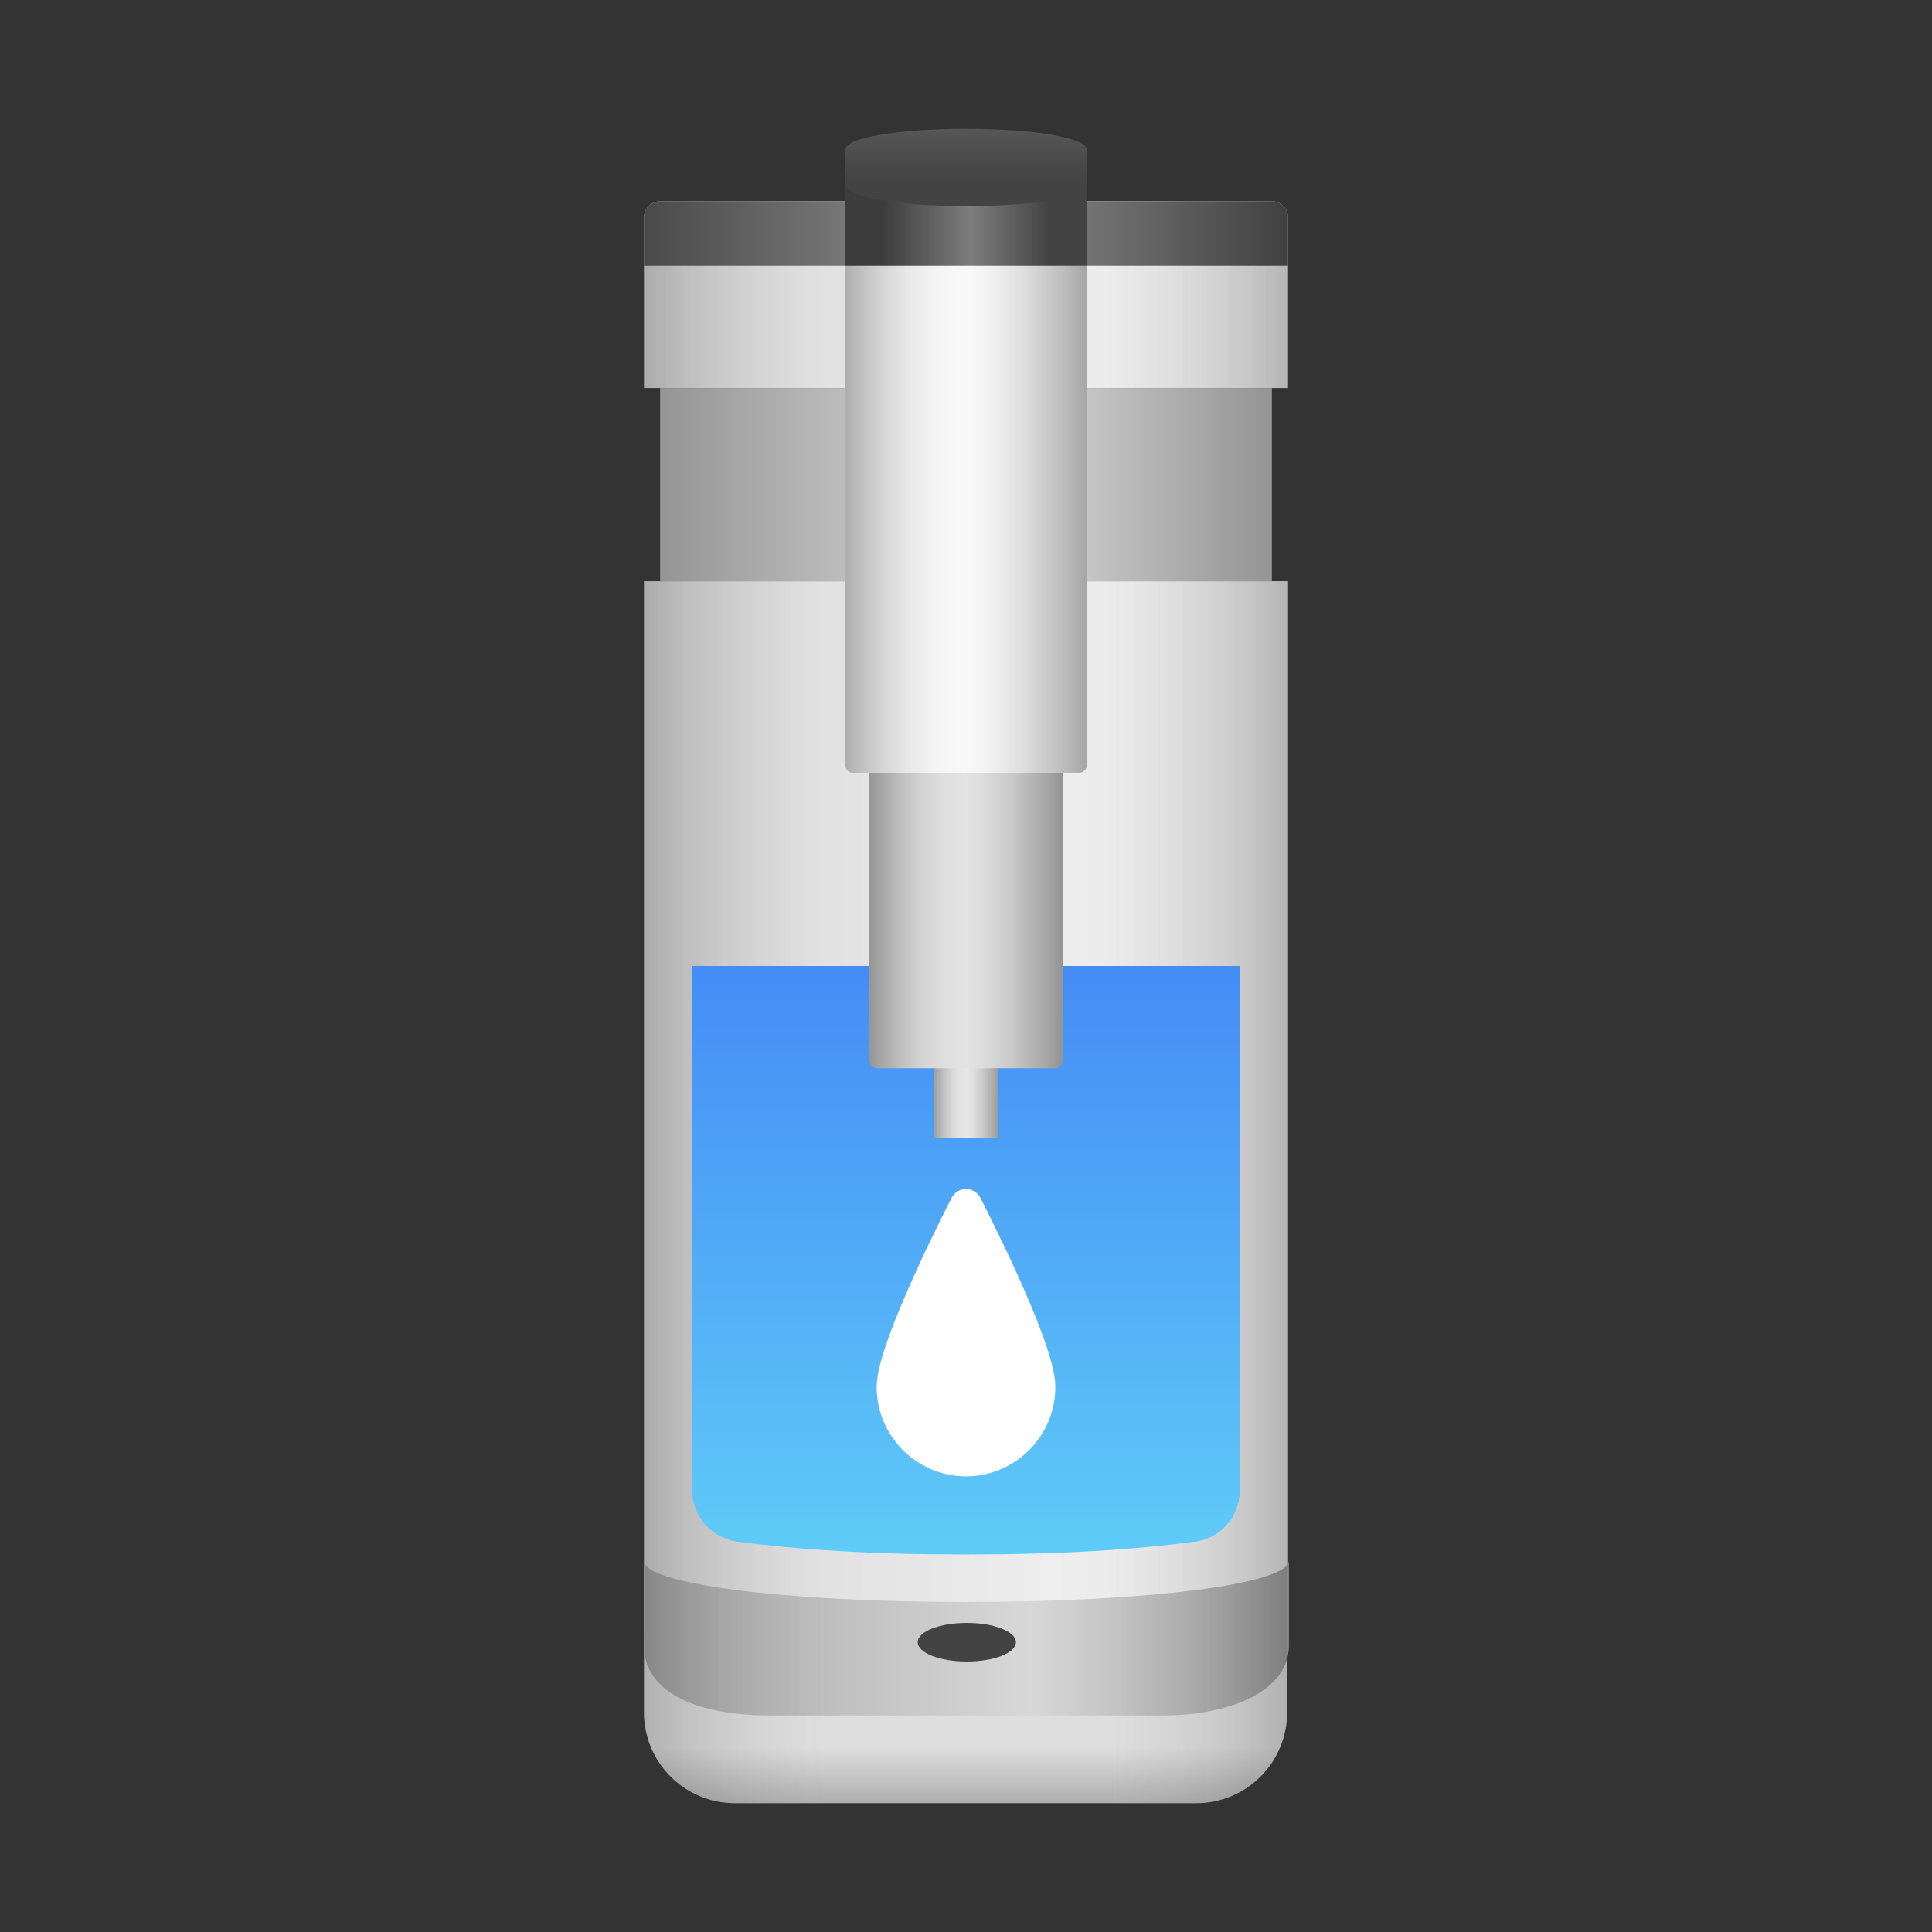 <?xml version="1.0" encoding="utf-8"?>
<!-- Generator: Adobe Illustrator 25.0.1, SVG Export Plug-In . SVG Version: 6.00 Build 0)  -->
<svg version="1.1" id="ic_x5F_device_x5F_list_x5F_water_x5F_purifier"
	 xmlns="http://www.w3.org/2000/svg" xmlns:xlink="http://www.w3.org/1999/xlink" x="0px" y="0px" viewBox="0 0 240 240"
	 style="enable-background:new 0 0 240 240;" xml:space="preserve">
<rect x="0" y="0" width="240" height="240" fill="#333333" stroke="none"/>
<style type="text/css">
	.st0{fill:url(#SVGID_1_);}
	.st1{opacity:0.25;}
	.st2{fill:url(#SVGID_2_);}
	.st3{fill:url(#SVGID_3_);}
	.st4{fill:url(#SVGID_4_);}
	.st5{fill:url(#SVGID_5_);}
	.st6{fill:url(#SVGID_6_);}
	.st7{fill:url(#SVGID_7_);}
	.st8{fill-rule:evenodd;clip-rule:evenodd;fill:url(#SVGID_8_);}
	.st9{fill:#434343;}
	.st10{opacity:0.25;fill:url(#SVGID_9_);}
	.st11{opacity:0.25;fill:url(#SVGID_10_);}
	.st12{fill:url(#SVGID_11_);}
	.st13{fill:#FFFFFF;stroke:#FFFFFF;stroke-width:4;stroke-linecap:round;stroke-linejoin:round;stroke-miterlimit:10;}
	.st14{fill:url(#SVGID_12_);}
	.st15{fill:url(#SVGID_13_);}
	.st16{fill:url(#SVGID_14_);}
	.st17{fill:url(#SVGID_15_);}
	.st18{fill:url(#SVGID_16_);}
</style>
<g id="_x5F_default_15_">
	<g>
		<linearGradient id="SVGID_1_" gradientUnits="userSpaceOnUse" x1="54.613" y1="36.586" x2="180.997" y2="36.586">
			<stop  offset="0" style="stop-color:#CCCCCC"/>
			<stop  offset="0.6" style="stop-color:#EEEEEE"/>
			<stop  offset="1" style="stop-color:#DDDDDD"/>
		</linearGradient>
		<path class="st0" d="M158,25H82c-1.1,0-2,0.9-2,2v21.2h80V27C160,25.9,159.1,25,158,25z"/>
		<g class="st1">
			<linearGradient id="SVGID_2_" gradientUnits="userSpaceOnUse" x1="160.402" y1="36.586" x2="137.961" y2="36.586">
				<stop  offset="0" style="stop-color:#212121"/>
				<stop  offset="6.850511e-02" style="stop-color:#2B2B2B;stop-opacity:0.931"/>
				<stop  offset="0.344" style="stop-color:#515151;stop-opacity:0.656"/>
				<stop  offset="0.6" style="stop-color:#6C6C6C;stop-opacity:0.4"/>
				<stop  offset="0.827" style="stop-color:#7C7C7C;stop-opacity:0.173"/>
				<stop  offset="1" style="stop-color:#828282;stop-opacity:0"/>
			</linearGradient>
			<path class="st2" d="M160,27c0-1.1-0.9-2-2-2h-31.8v23.2H160V27z"/>
		</g>
		<g class="st1">
			
				<linearGradient id="SVGID_3_" gradientUnits="userSpaceOnUse" x1="-250.895" y1="36.586" x2="-273.336" y2="36.586" gradientTransform="matrix(-1 0 0 1 -171.298 0)">
				<stop  offset="0" style="stop-color:#212121"/>
				<stop  offset="6.850511e-02" style="stop-color:#2B2B2B;stop-opacity:0.931"/>
				<stop  offset="0.344" style="stop-color:#515151;stop-opacity:0.656"/>
				<stop  offset="0.6" style="stop-color:#6C6C6C;stop-opacity:0.4"/>
				<stop  offset="0.827" style="stop-color:#7C7C7C;stop-opacity:0.173"/>
				<stop  offset="1" style="stop-color:#828282;stop-opacity:0"/>
			</linearGradient>
			<path class="st3" d="M80,27c0-1.1,0.9-2,2-2h31.8v23.2H80V27z"/>
		</g>
		<linearGradient id="SVGID_4_" gradientUnits="userSpaceOnUse" x1="54.613" y1="137.852" x2="180.997" y2="137.852">
			<stop  offset="0" style="stop-color:#CCCCCC"/>
			<stop  offset="0.6" style="stop-color:#EEEEEE"/>
			<stop  offset="1" style="stop-color:#DDDDDD"/>
		</linearGradient>
		<rect x="80" y="72.2" class="st4" width="80" height="131.4"/>
	</g>
	<linearGradient id="SVGID_5_" gradientUnits="userSpaceOnUse" x1="79.049" y1="29.008" x2="160.696" y2="29.008">
		<stop  offset="0" style="stop-color:#484848"/>
		<stop  offset="0.366" style="stop-color:#7D7D7D"/>
		<stop  offset="0.5" style="stop-color:#3D3D3D"/>
		<stop  offset="0.563" style="stop-color:#3D3D3D"/>
		<stop  offset="0.627" style="stop-color:#7D7D7D"/>
		<stop  offset="1" style="stop-color:#3F3F3F"/>
	</linearGradient>
	<path class="st5" d="M158,25H82c-1.1,0-2,0.9-2,2v6h80v-6C160,25.9,159.1,25,158,25z"/>
	<linearGradient id="SVGID_6_" gradientUnits="userSpaceOnUse" x1="82" y1="60.171" x2="157.454" y2="60.171">
		<stop  offset="0" style="stop-color:#959595"/>
		<stop  offset="0.369" style="stop-color:#C5C5C5"/>
		<stop  offset="0.701" style="stop-color:#C5C5C5"/>
		<stop  offset="1" style="stop-color:#959595"/>
	</linearGradient>
	<rect x="82" y="48.2" class="st6" width="76" height="24"/>
	<g>
		<g>
			<linearGradient id="SVGID_7_" gradientUnits="userSpaceOnUse" x1="120" y1="227.108" x2="120" y2="217.073">
				<stop  offset="0" style="stop-color:#999999"/>
				<stop  offset="1" style="stop-color:#DEDEDE"/>
			</linearGradient>
			<path class="st7" d="M80,203.6v9.1c0,6.3,5.1,11.3,11.3,11.3h57.3c6.3,0,11.3-5.1,11.3-11.3v-9.1H80z"/>
		</g>
	</g>
	<linearGradient id="SVGID_8_" gradientUnits="userSpaceOnUse" x1="80" y1="203.502" x2="160" y2="203.502">
		<stop  offset="0" style="stop-color:#A7A7A7"/>
		<stop  offset="0.6" style="stop-color:#D8D8D8"/>
		<stop  offset="1" style="stop-color:#9C9C9C"/>
	</linearGradient>
	<path class="st8" d="M120,199c-23.2,0-40-2.3-40-5.1v3.7v6.9c0,5.3,5.8,8.6,15.7,8.6h48.7c8.7,0,15.7-3.2,15.7-8.6v-6.9v-3.7
		C160,196.7,143.2,199,120,199z"/>
	<ellipse class="st9" cx="120.1" cy="204" rx="6.1" ry="2.4"/>
	<linearGradient id="SVGID_9_" gradientUnits="userSpaceOnUse" x1="160.402" y1="148.085" x2="137.961" y2="148.085">
		<stop  offset="0" style="stop-color:#212121"/>
		<stop  offset="6.850511e-02" style="stop-color:#2B2B2B;stop-opacity:0.931"/>
		<stop  offset="0.344" style="stop-color:#515151;stop-opacity:0.656"/>
		<stop  offset="0.6" style="stop-color:#6C6C6C;stop-opacity:0.4"/>
		<stop  offset="0.827" style="stop-color:#7C7C7C;stop-opacity:0.173"/>
		<stop  offset="1" style="stop-color:#828282;stop-opacity:0"/>
	</linearGradient>
	<path class="st10" d="M148.7,224c6.3,0,11.3-5.1,11.3-11.3V72.2h-33.8V224H148.7z"/>
	
		<linearGradient id="SVGID_10_" gradientUnits="userSpaceOnUse" x1="-212.223" y1="148.085" x2="-234.664" y2="148.085" gradientTransform="matrix(-1 0 0 1 -132.625 0)">
		<stop  offset="0" style="stop-color:#212121"/>
		<stop  offset="6.850511e-02" style="stop-color:#2B2B2B;stop-opacity:0.931"/>
		<stop  offset="0.344" style="stop-color:#515151;stop-opacity:0.656"/>
		<stop  offset="0.6" style="stop-color:#6C6C6C;stop-opacity:0.4"/>
		<stop  offset="0.827" style="stop-color:#7C7C7C;stop-opacity:0.173"/>
		<stop  offset="1" style="stop-color:#828282;stop-opacity:0"/>
	</linearGradient>
	<path class="st11" d="M91.3,224c-6.3,0-11.3-5.1-11.3-11.3V72.2h33.8V224H91.3z"/>
	<linearGradient id="SVGID_11_" gradientUnits="userSpaceOnUse" x1="120" y1="120.032" x2="120" y2="192.576">
		<stop  offset="0" style="stop-color:#448CF6"/>
		<stop  offset="1" style="stop-color:#5FCBF7"/>
	</linearGradient>
	<path class="st12" d="M86,185.2c0,3.2,2.4,5.8,5.5,6.3c7.7,1,16.5,1.6,28.5,1.6c12,0,20.9-0.6,28.5-1.6c3.1-0.4,5.5-3.1,5.5-6.3
		l0-65.2H86L86,185.2z"/>
	<path class="st13" d="M129.1,172.3c0,5-4.1,9.1-9.1,9.1c-5,0-9.1-4.1-9.1-9.1s9.1-22.6,9.1-22.6S129.1,167.3,129.1,172.3z"/>
	<linearGradient id="SVGID_12_" gradientUnits="userSpaceOnUse" x1="116" y1="128.928" x2="123.942" y2="128.928">
		<stop  offset="0" style="stop-color:#9C9C9C"/>
		<stop  offset="3.021280e-02" style="stop-color:#A4A4A4"/>
		<stop  offset="0.152" style="stop-color:#C1C1C1"/>
		<stop  offset="0.274" style="stop-color:#D6D6D6"/>
		<stop  offset="0.394" style="stop-color:#E2E2E2"/>
		<stop  offset="0.511" style="stop-color:#E6E6E6"/>
		<stop  offset="0.61" style="stop-color:#DFDFDF"/>
		<stop  offset="0.754" style="stop-color:#CCCCCC"/>
		<stop  offset="0.925" style="stop-color:#ACACAC"/>
		<stop  offset="1" style="stop-color:#9C9C9C"/>
	</linearGradient>
	<rect x="116" y="116.4" class="st14" width="8" height="25"/>
	<linearGradient id="SVGID_13_" gradientUnits="userSpaceOnUse" x1="108" y1="108.767" x2="131.827" y2="108.767">
		<stop  offset="0" style="stop-color:#959595"/>
		<stop  offset="4.205957e-02" style="stop-color:#A1A1A1"/>
		<stop  offset="0.158" style="stop-color:#BEBEBE"/>
		<stop  offset="0.274" style="stop-color:#D3D3D3"/>
		<stop  offset="0.389" style="stop-color:#DFDFDF"/>
		<stop  offset="0.5" style="stop-color:#E3E3E3"/>
		<stop  offset="0.598" style="stop-color:#DCDCDC"/>
		<stop  offset="0.74" style="stop-color:#C9C9C9"/>
		<stop  offset="0.908" style="stop-color:#A9A9A9"/>
		<stop  offset="1" style="stop-color:#959595"/>
	</linearGradient>
	<path class="st15" d="M131,132.7h-22c-0.6,0-1-0.4-1-1V85.8c0-0.6,0.4-1,1-1h22c0.6,0,1,0.4,1,1v45.9
		C132,132.3,131.6,132.7,131,132.7z"/>
	<g>
		<linearGradient id="SVGID_14_" gradientUnits="userSpaceOnUse" x1="101.89" y1="59.5" x2="137.989" y2="59.5">
			<stop  offset="0" style="stop-color:#8D8D8D"/>
			<stop  offset="1.278064e-02" style="stop-color:#929292"/>
			<stop  offset="0.112" style="stop-color:#B7B7B7"/>
			<stop  offset="0.211" style="stop-color:#D4D4D4"/>
			<stop  offset="0.309" style="stop-color:#E9E9E9"/>
			<stop  offset="0.406" style="stop-color:#F5F5F5"/>
			<stop  offset="0.5" style="stop-color:#F9F9F9"/>
			<stop  offset="0.579" style="stop-color:#F2F2F2"/>
			<stop  offset="0.693" style="stop-color:#DFDFDF"/>
			<stop  offset="0.829" style="stop-color:#BFBFBF"/>
			<stop  offset="0.98" style="stop-color:#939393"/>
			<stop  offset="1" style="stop-color:#8D8D8D"/>
		</linearGradient>
		<path class="st16" d="M132,23h-24c-1.7,0-3,1.3-3,4v68c0,0.6,0.4,1,1,1h28c0.6,0,1-0.4,1-1V27C135,24.3,133.7,23,132,23z"/>
	</g>
	
		<linearGradient id="SVGID_15_" gradientUnits="userSpaceOnUse" x1="105" y1="26.672" x2="135" y2="26.672" gradientTransform="matrix(1 0 0 1.003 0 -0.5)">
		<stop  offset="0.153" style="stop-color:#3C3C3C"/>
		<stop  offset="0.519" style="stop-color:#7D7D7D"/>
		<stop  offset="0.847" style="stop-color:#434343"/>
	</linearGradient>
	<path class="st17" d="M135,33V21.5c0-1.1-0.9-2-2-2h-26c-1.1,0-2,0.9-2,2V33H135z"/>
	<linearGradient id="SVGID_16_" gradientUnits="userSpaceOnUse" x1="120" y1="3.996" x2="120" y2="25.852">
		<stop  offset="8.362759e-02" style="stop-color:#4B4B4B"/>
		<stop  offset="0.324" style="stop-color:#4F4F4F"/>
		<stop  offset="0.519" style="stop-color:#585858"/>
		<stop  offset="0.847" style="stop-color:#434343"/>
	</linearGradient>
	<path class="st18" d="M120,16c-8.3,0-15,1.1-15,2.6v4.4c0,1.4,6.7,2.6,15,2.6c8.3,0,15-1.1,15-2.6v-4.4C135,17.1,128.3,16,120,16z"
		/>
</g>
</svg>
